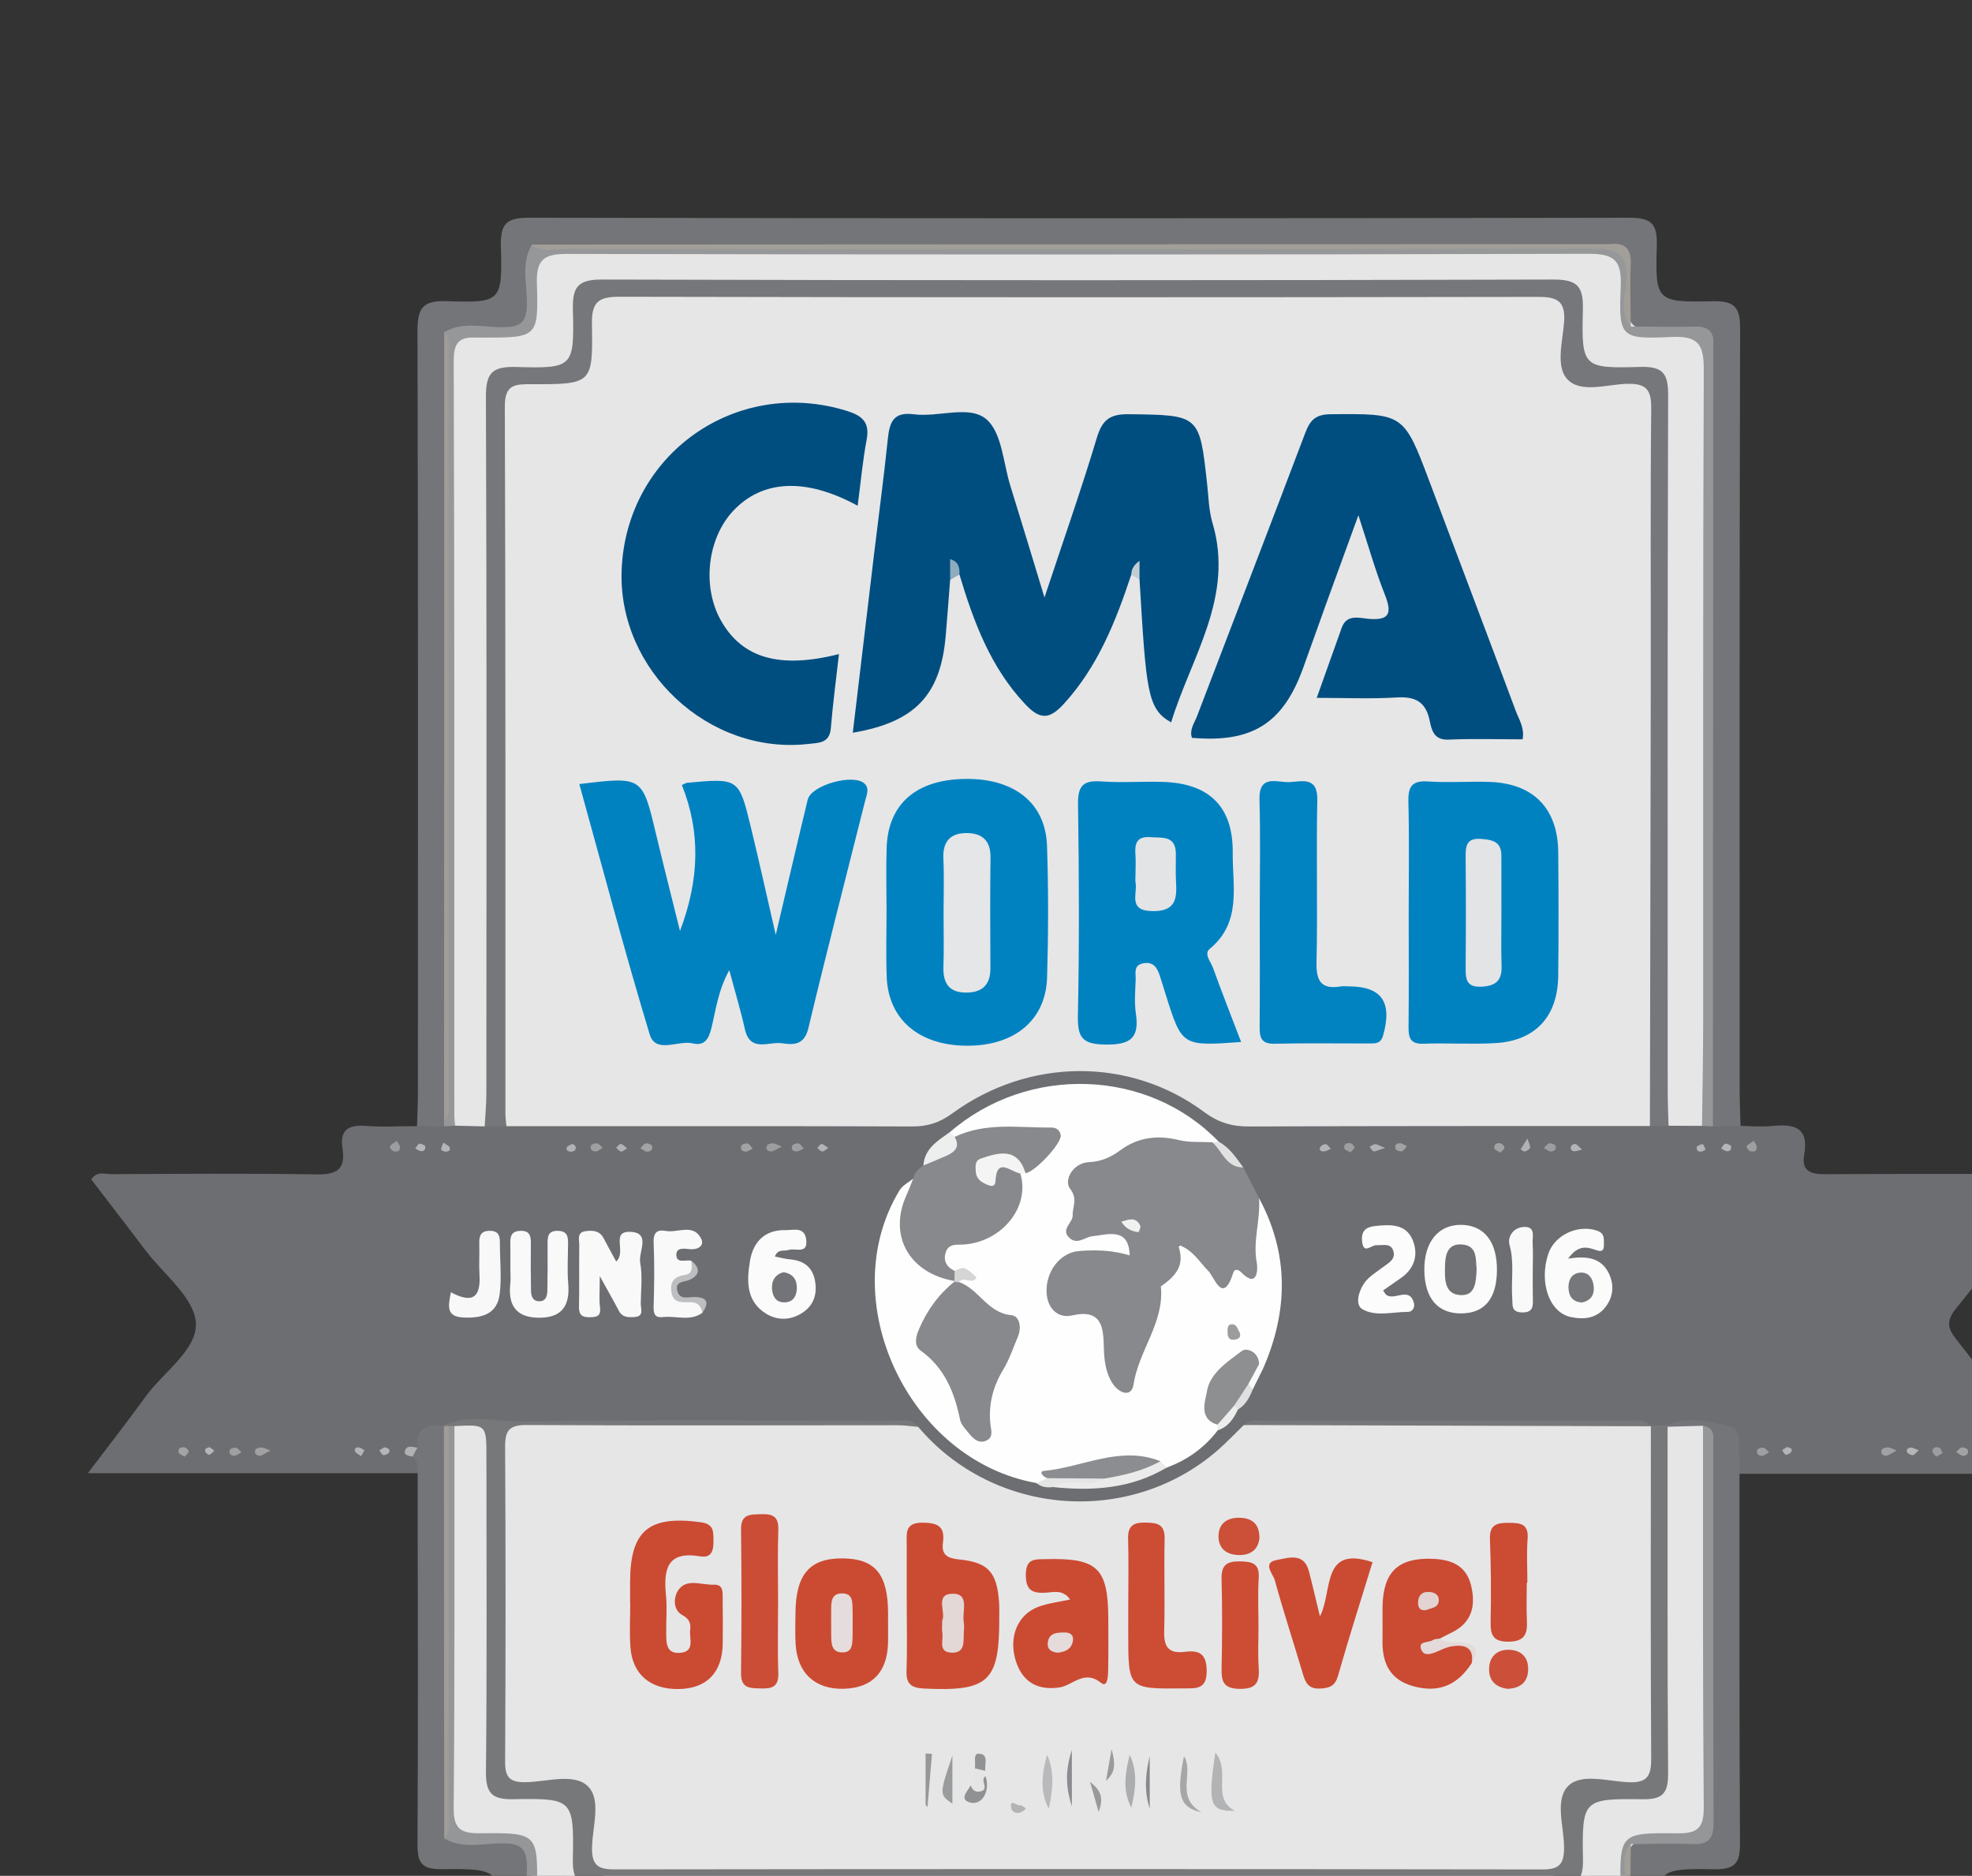<?xml version="1.0" encoding="utf-8"?>
<!-- Generator: Adobe Illustrator 16.0.0, SVG Export Plug-In . SVG Version: 6.00 Build 0)  -->
<!DOCTYPE svg PUBLIC "-//W3C//DTD SVG 1.1//EN" "http://www.w3.org/Graphics/SVG/1.1/DTD/svg11.dtd">
<svg version="1.1" id="cmaworld" xmlns="http://www.w3.org/2000/svg" xmlns:xlink="http://www.w3.org/1999/xlink" x="0px" y="0px"
	 width="275.463px" height="262px" viewBox="0 0 275.463 262" enable-background="new 0 0 275.463 262" xml:space="preserve">
<rect x="0" y="0" width="275.463" height="262" fill="#333333" stroke="none"/>
<g id="cmaworld_1_">
	<path fill="#6D6E71" d="M243.134,157.25c1.439,0.018,2.895,0.166,4.317,0.021c3.032-0.311,5.278,0.06,4.573,4.011
		c-0.424,2.368,0.983,2.729,2.985,2.718c10.558-0.064,21.118-0.029,31.697-0.029c0.495,1.557-0.754,2.25-1.401,3.111
		c-3.97,5.273-7.93,10.557-12.08,15.684c-1.346,1.658-1.223,2.698,0.027,4.279c4.68,5.917,9.219,11.944,14.479,18.805
		c-15.443,0-30.097,0-44.746,0c-0.555-0.318-0.813-0.839-0.983-1.423c-1.396-4.782-1.957-5.183-6.823-4.934
		c-0.72,0.037-1.408,0.21-2.111,0.351c-0.793,0.219-1.59,0.26-2.4,0.154c-0.43-0.05-0.852-0.124-1.273-0.193
		c-1.408-0.377-2.846-0.312-4.277-0.312c-15.053,0.001-30.104,0.003-45.156-0.002c-1.674,0-3.354-0.085-4.923,0.634
		c-1.499,0.561-2.603,1.66-3.754,2.714c-11.718,10.711-29.982,10.613-41.487-0.217c-0.959-0.905-1.87-1.86-3.09-2.435
		c-1.457-0.735-3.017-0.701-4.583-0.699c-15.96,0.01-31.92-0.086-47.878,0.074c-3.696,0.035-7.396-0.123-11.079,0.069
		c-1.523,0.46-3.234,0.593-4.121,2.238c-0.384,0.526-0.495,1.098-0.254,1.726c0.215,0.797,0.309,1.568-0.448,2.16
		c-15.092,0-30.184,0-46.072,0c2.954-3.902,5.564-7.234,8.043-10.667c2.506-3.464,7.292-6.596,7.043-10.354
		c-0.23-3.506-4.505-6.754-7.029-10.092c-2.519-3.334-5.073-6.639-7.588-9.924c0.837-1.22,1.886-0.722,2.742-0.725
		c9.587-0.043,19.175-0.123,28.761,0.033c2.785,0.045,4.061-0.708,3.602-3.59c-0.407-2.551,0.745-3.379,3.223-3.185
		c2.383,0.187,4.791,0.034,7.188,0.033c1.008-0.84,2.156-1.202,3.463-1.024c0.611,0.014,1.222,0.014,1.833-0.006
		c1.421-0.219,2.843-0.142,4.267-0.015c1.04-0.175,2.083-0.068,3.126-0.068c3.094-0.819,6.214-0.147,9.318-0.151
		c14.994-0.026,29.988-0.049,44.981,0.016c2.981,0.014,5.532-0.689,8.09-2.328c11.583-7.417,23.328-7.176,34.868,0.064
		c2.594,1.627,5.133,2.279,8.092,2.26c16.792-0.116,33.584,0.117,50.377-0.139c1.201-0.02,2.398,0.002,3.574,0.278
		c0.839,0.056,1.684-0.019,2.521,0.066c1.646-0.168,3.291-0.226,4.938,0.011c0.62,0.021,1.243,0.021,1.865,0.005
		C240.918,156.02,242.065,156.486,243.134,157.25z"/>
	<path fill="#747578" d="M243.134,157.25c-1.285,0.025-2.574,0.053-3.861,0.077c-1.465-1.621-1.018-3.627-1.019-5.499
		c-0.024-33.075-0.019-66.149-0.021-99.225c0-5.792-0.084-5.849-5.752-5.933c-1.649-0.024-3.383,0.309-4.871-0.781
		c-1.525-2.171-0.819-4.654-0.871-6.997c-0.057-2.548-1.077-3.817-3.67-3.736c-0.961,0.031-1.922-0.003-2.881-0.003
		c-46.457,0-92.916-0.003-139.372,0.009c-1.67,0-3.368-0.23-4.982,0.389c-1.965,1.397-1.182,3.483-1.225,5.292
		c-0.13,5.496-0.384,5.742-5.979,5.871c-1.798,0.041-3.902-0.776-5.233,1.293c-0.557,1.645-0.336,3.336-0.337,5.004
		c-0.013,32.581-0.006,65.162-0.018,97.744c0,1.79,0.168,3.595-0.251,5.37c-0.189,0.438-0.443,0.837-0.761,1.191
		c-1.259-0.008-2.518-0.019-3.777-0.025c0.043-1.561,0.124-3.12,0.124-4.68c0.007-35.43,0.043-70.862-0.059-106.293
		c-0.009-3.147,0.589-4.381,4.071-4.258c7.624,0.269,7.794,0.062,7.58-7.658c-0.088-3.175,0.777-3.999,3.975-3.993
		c51.166,0.106,102.332,0.105,153.498,0.003c3.131-0.006,4.096,0.69,3.994,3.938c-0.24,7.739-0.057,7.891,7.848,7.727
		c3.044-0.063,3.796,0.874,3.787,3.841c-0.098,35.551-0.065,71.103-0.06,106.655C243.012,154.132,243.091,155.691,243.134,157.25z"
		/>
	<path fill="#747578" d="M58.306,202.188c-0.317-2.853,1.395-3.282,3.652-3.062c0.168,0.16,0.336,0.319,0.506,0.478
		c0.857,1.57,0.569,3.287,0.573,4.946c0.024,15.367,0.006,30.737,0.023,46.104c0.001,1.549-0.213,3.129,0.41,4.617
		c0.963,1.47,2.484,1.166,3.879,1.191c7.093,0.137,7.087,0.13,7.238,7.395c0.029,1.395-0.276,2.928,1.31,3.795
		c1.405,0.507,2.859,0.342,4.291,0.342c46.9,0.009,93.802,0.009,140.702,0.004c5.709,0,5.75-0.068,5.826-5.876
		c0.021-1.54-0.234-3.136,0.643-4.562c2.063-1.807,4.582-1.057,6.89-1.033c2.923,0.025,4.042-1.07,4.028-4.025
		c-0.078-16.041-0.032-32.084-0.045-48.126c-0.002-1.183,0.146-2.42-0.797-3.374c-1.336-0.812-3.043-0.531-4.334-1.468
		c-0.115-0.154-0.229-0.312-0.344-0.47c2.898-1.293,5.762-0.608,8.651,0.082c1.407,0.338,1.479,1.314,1.493,2.429
		c0.021,1.424,0.056,2.848,0.084,4.272c0.008,17.16-0.032,34.324,0.07,51.487c0.018,2.663-0.49,3.793-3.508,3.745
		c-8.119-0.127-8.226,0.021-8.14,8.167c0.028,2.581-0.513,3.491-3.327,3.483c-51.609-0.088-103.219-0.08-154.829-0.015
		c-2.487,0.003-3.269-0.665-3.266-3.21c0.008-8.393-0.095-8.517-8.277-8.438c-2.744,0.025-3.404-0.812-3.388-3.467
		c0.103-17.283,0.032-34.565,0.018-51.85c0.03-0.854,0.105-1.718-0.719-2.304C57.225,202.693,57.795,202.456,58.306,202.188z"/>
	<path fill="#E6E6E7" d="M230.478,157.268c-18.666,0.01-37.332-0.011-55.998,0.067c-2.385,0.01-4.273-0.535-6.248-2.001
		c-10.396-7.723-24.525-7.632-35.211,0.177c-1.761,1.287-3.441,1.831-5.583,1.821c-16.423-0.064-32.846-0.035-49.268-0.037
		c-2.473,0-4.945-0.001-7.417-0.002c-1.501-1.366-1.508-3.191-1.509-5.002c-0.022-31.219-0.036-62.438,0.01-93.656
		c0.008-5.362,0.921-6.149,6.383-6.167c1.081-0.003,2.161-0.01,3.243-0.021c1.799-0.021,2.566-0.931,2.586-2.7
		c0.023-2.038-0.108-4.086,0.23-6.112c0.367-2.195,1.568-3.438,3.892-3.411c0.72,0.008,1.44-0.009,2.161-0.009
		c41.905,0,83.812-0.001,125.715,0.002c5.405,0.001,6.199,0.79,6.331,6.214c0.021,0.841,0.09,1.688,0.014,2.521
		c-0.248,2.69,1.017,3.669,3.606,3.53c10.037-0.54,8.29,1.666,8.301,8.64c0.043,30.378,0.022,60.756,0.003,91.135
		C231.716,154.002,232.197,155.924,230.478,157.268z"/>
	<path fill="#E6E6E7" d="M128.262,199.293c10.562,12.479,29.554,13.959,41.858,3.24c1.265-1.102,2.416-2.33,3.619-3.499
		c3.208-0.515,6.436-0.214,9.652-0.224c14.467-0.041,28.936-0.03,43.401,0.002c1.28,0.004,2.632-0.394,3.845,0.396l-0.035-0.028
		c1.24,1.092,1.129,2.562,1.129,4.006c-0.002,13.936,0.018,27.866-0.01,41.801c-0.009,4.199-0.806,4.924-5.136,4.979
		c-0.36,0.004-0.722,0-1.081,0.001c-5.59,0.016-5.59,0.016-5.708,5.754c-0.118,5.733-0.86,6.497-6.424,6.497
		c-41.8,0.005-83.602,0.005-125.403,0.001c-5.643-0.001-6.37-0.729-6.483-6.42c-0.007-0.361-0.005-0.722-0.01-1.081
		c-0.064-4.728-0.064-4.728-4.901-4.75c-1.081-0.006-2.163-0.011-3.243-0.012c-2.311-0.003-3.519-1.24-3.899-3.431
		c-0.268-1.549-0.203-3.113-0.204-4.674c-0.006-12.131-0.009-24.265,0.001-36.396c0.001-1.438-0.076-2.887,0.292-4.301
		c0.359-1.379,0.985-2.377,2.673-2.372c18.498,0.053,36.996-0.066,55.493,0.087C127.885,198.872,128.074,199.143,128.262,199.293z"
		/>
	<path fill="#E6E6E7" d="M67.702,157.322c-1.377-0.031-2.754-0.064-4.131-0.098c-1.154-1.039-0.849-2.438-0.85-3.725
		c-0.019-34.347-0.023-68.697-0.004-103.045c0.002-3.852,0.25-4.046,4.084-4.112c7.299-0.127,7.299-0.127,7.441-7.523
		c0.072-3.769,0.265-4.001,4.191-4.003c48.161-0.015,96.321-0.015,144.481,0.001c3.858,0.001,4.062,0.252,4.131,4.066
		c0.126,7.329,0.126,7.329,7.444,7.459c3.826,0.067,4.076,0.265,4.078,4.12c0.021,34.349,0.016,68.698-0.002,103.046
		c0,1.29,0.276,2.679-0.814,3.746c-1.559-0.009-3.115-0.016-4.672-0.024c-1.874-1.258-1.327-3.211-1.329-4.94
		c-0.024-31.463-0.019-62.927-0.021-94.392c0-5.419-0.002-5.419-5.246-5.431c-5.812-0.014-6.494-0.704-6.603-6.67
		c-0.017-0.961-0.053-1.922-0.032-2.882c0.043-2.032-1.041-2.777-2.935-2.703c-0.839,0.033-1.681,0.001-2.521,0.001
		c-42.515,0-85.024,0-127.538,0c-5.376,0-5.377,0.004-5.453,5.252c-0.017,1.201,0,2.402-0.199,3.593
		c-0.369,2.199-1.559,3.45-3.891,3.399c-0.24-0.005-0.48,0.004-0.721,0.006c-7.923,0.093-7.437-1.408-7.439,7.586
		c-0.011,30.263,0.005,60.526-0.02,90.79C69.136,153.084,69.527,155.461,67.702,157.322z"/>
	<path fill="#FEFEFE" d="M144.783,207.135c-17.919-3.148-28.442-25.633-19.113-40.906c0.409-0.67,1.246-1.078,1.884-1.607
		c0.725,0.697,0.644,1.607,0.23,2.293c-2.72,4.502,0.161,7.271,3.013,10.07c0.762,0.748,1.818,1.096,2.553,1.881
		c0.272,2.127-1.654,3.05-2.558,4.511c-1.613,2.604-1.942,4.836,0.811,6.873c1.633,1.207,2.285,3.021,2.709,4.935
		c0.336,1.514,0.664,3.049,2.748,4.336c0.166-4.539,1.667-8.338,3.587-12.014c0.717-1.371,0.166-2.461-1.278-3.223
		c-2.229-1.18-4.26-2.649-5.617-4.864c-0.251-0.585,1.15-2.161-0.979-1.62c-1.975-2.22-1.861-3.42,0.456-4.578
		c0.641-0.32,1.354-0.453,2.038-0.664c4.188-1.281,6.686-3.967,7.001-8.453c0.156-0.311,0.381-0.565,0.649-0.781
		c1.479-1.051,3.519-2.42,2.997-4.063c-0.537-1.688-2.975-0.745-4.564-0.794c-2.641-0.079-5.25,0.489-7.879,0.729
		c-0.537-0.146-0.952-0.383-0.81-1.051c10.972-9.506,27.754-8.908,37.605,1.344c-0.188,0.298-0.439,0.527-0.748,0.695
		c-0.439,0.191-0.934,0.422-1.381,0.318c-5.443-1.257-10.268,0.37-15,2.921c-1.402,0.757-2.607,1.202-2.062,3.078
		c0.102,0.343,0.188,0.729,0.087,1.063c-0.986,3.211-0.417,4.679,3.489,4.123c2.051-0.293,4.496,0.601,3.343,3.849
		c-1.843,1.024-3.771,0.088-5.659,0.252c-2.244,0.194-3.992,0.948-4.544,3.327c-0.417,1.801,0.128,2.971,2.156,3.373
		c4.61,0.918,4.81,1.209,5.437,6.011c0.169,1.295,0.18,2.647,1.57,4.048c1.719-4.304,3.719-8.253,4.538-12.673
		c0.534-1.343,1.698-2.292,2.188-3.698c1.112-3.225,1.94-3.328,4.502-0.915c1.053,0.992,1.434,3.013,3.961,1.786
		c1.705-0.824,2.106-1.48,2.301-3.244c0.238-2.156-0.887-4.734,1.431-6.451c4.229,7.854,4.06,15.808,0.547,23.836
		c-0.536,0.146-0.946-0.106-1.338-0.416c-2.776-0.328-5.536,2.203-5.444,5.054c0.034,1.049,0.232,2.086,0.688,3.056
		c0.062,0.339-0.024,0.641-0.238,0.906c-1.856,2.434-4.249,4.134-7.11,5.188c-0.514,0.312-0.979,0.041-1.451-0.113
		c-5.223-0.844-10.178,0.24-15.029,2.08C145.981,207.491,145.405,207.523,144.783,207.135z"/>
	<path fill="#76777A" d="M67.702,157.322c0.083-1.553,0.238-3.105,0.238-4.658c0.015-32.413,0.061-64.826-0.064-97.238
		c-0.013-3.318,0.875-4.263,4.185-4.17c8.014,0.225,8.161,0.057,7.967-7.978c-0.078-3.176,0.647-4.245,4.083-4.235
		c44.297,0.127,88.594,0.126,132.891,0.001c3.418-0.01,4.188,1.028,4.106,4.228c-0.191,8.02-0.045,8.205,8.011,7.976
		c3.319-0.095,3.909,1.033,3.899,4.071c-0.104,32.413-0.065,64.825-0.06,97.238c0,1.561,0.076,3.117,0.118,4.678
		c-0.867,0.012-1.735,0.021-2.604,0.033c0.041-20.658,0.09-41.316,0.12-61.977c0.019-12.732-0.069-25.467,0.062-38.198
		c0.026-2.67-0.671-3.562-3.41-3.484c-2.813,0.081-6.413,1.346-8.288-0.62c-1.696-1.782-0.665-5.298-0.473-8.004
		c0.219-3.038-1.038-3.525-3.721-3.52c-42.763,0.07-85.523,0.081-128.287-0.018c-3.054-0.006-3.838,0.907-3.788,3.86
		c0.144,8.321,0.018,8.367-8.422,8.354c-2.244-0.003-3.758-0.041-3.747,3.102c0.117,32.912,0.073,65.826,0.081,98.738
		c0,0.597,0.093,1.194,0.143,1.792C69.734,157.303,68.718,157.312,67.702,157.322z"/>
	<path fill="#77787A" d="M128.262,199.293c-0.955-0.081-1.909-0.23-2.863-0.23c-17.281,0-34.563,0.067-51.844-0.03
		c-2.46-0.015-3.009,0.791-2.997,3.071c0.083,14.642,0.081,29.281,0,43.924c-0.012,2.173,0.601,2.92,2.835,2.89
		c2.963-0.041,6.745-1.312,8.691,0.537c1.982,1.881,0.648,5.696,0.614,8.646c-0.028,2.438,0.869,3,3.148,2.996
		c43.204-0.055,86.409-0.058,129.613,0.008c2.415,0.004,3.022-0.787,3.021-3.096c-0.011-2.941-1.369-6.716,0.641-8.626
		c1.82-1.729,5.511-0.584,8.354-0.461c2.61,0.112,3.189-0.853,3.174-3.297c-0.097-15.481-0.045-30.963-0.043-46.445
		c0.718-0.038,1.438-0.075,2.151-0.114l0.181,0.209c1.31,1.341,1.267,3.062,1.271,4.736c0.038,13.932,0.062,27.861-0.008,41.79
		c-0.027,5.46-1.087,6.439-6.564,6.654c-4.826,0.188-4.826,0.188-4.941,5.228c-0.139,6.146-0.973,7.017-7.229,7.021
		c-43.231,0.022-86.464,0.026-129.697-0.004c-6.153-0.005-7.026-0.939-7.173-7.115c-0.119-4.976-0.143-4.998-5.064-5.122
		c-6.284-0.154-7.157-1.025-7.178-7.499c-0.043-13.21,0.01-26.42-0.033-39.63c-0.005-1.871,0.382-3.971-1.972-4.932
		c-0.426-0.133-0.848-0.279-1.267-0.437c-0.385-0.226-0.743-0.491-1.071-0.795c0,0-0.049-0.043-0.05-0.043
		c3.638-1.778,7.508-0.496,11.212-0.565c17.14-0.33,34.29-0.158,51.437-0.131C125.861,198.432,127.293,197.964,128.262,199.293z"/>
	<path fill="#959799" d="M237.752,157.257c0.058-4.92,0.158-9.838,0.16-14.757c0.015-30.254-0.047-60.508,0.082-90.761
		c0.017-3.486-0.623-4.857-4.479-4.676c-7.188,0.337-7.414,0.078-7.121-7.044c0.146-3.633-0.854-4.582-4.537-4.572
		c-47.541,0.135-95.083,0.121-142.625,0.02c-3.248-0.006-4.342,0.767-4.237,4.153c0.234,7.508,0.053,7.529-7.49,7.535
		c-2.186,0.001-4.141-0.43-4.128,3.107c0.125,35.175,0.08,70.352,0.088,105.527c0,0.479,0.068,0.956,0.105,1.436
		c-0.514,0.032-1.028,0.063-1.541,0.094c0-0.242,0.001-0.486,0.003-0.73c0.543-1.015,0.305-2.113,0.306-3.176
		c0.013-34.613,0.013-69.225,0.001-103.836c-0.001-1.062,0.221-2.16-0.288-3.184c2.682-1.572,5.608-0.625,8.405-0.689
		c2.332-0.054,3.097-0.795,3.148-3.139c0.062-2.798-0.882-5.723,0.69-8.404c1.391,0.569,2.849,0.278,4.271,0.279
		c48.247,0.018,96.495,0.014,144.741,0.016c4.086,0,4.012,0.008,4.125,4.047c0.067,2.365-0.514,4.773,0.365,7.097
		c3.001,0.013,6.005,0.087,9.003,0.018c1.862-0.043,2.675,0.731,2.522,2.565c-0.021,0.239,0.002,0.48,0.002,0.72
		c-0.021,36.143-0.036,72.286-0.055,108.427C238.767,157.305,238.259,157.279,237.752,157.257z"/>
	<path fill="#88898C" d="M175.875,167.348c0.215,3.028-0.908,5.998-0.31,9.082c0.123,0.635,0.188,3.682-2.189,1.271
		c-0.33-0.333-0.886-0.607-1.104,0.07c-1.469,4.6-2.662,0.545-3.49-0.265c-1.243-1.209-2.039-2.88-4.246-3.675
		c1.15,2.994-0.469,4.493-2.383,5.846c-3.062,0.17-4.107-1.679-4.35-4.338c-0.101-3.999-3.119-2.895-5.212-2.673
		c-1.06,0.112-2.091,1.241-3.194,0.237c-1.319-1.2,0.496-2.105,0.445-3.188c-0.054-1.194,0.768-2.19-0.371-3.698
		c-0.904-1.199,0.42-3.595,2.633-3.697c1.787-0.084,3.095-0.717,4.481-1.728c2.425-1.766,5.161-2.083,8.117-1.354
		c1.478,0.364,3.08,0.217,4.628,0.302c1.697,0.854,2.664,2.617,4.333,3.511C174.401,164.482,175.142,165.916,175.875,167.348z"/>
	<path fill="#88898C" d="M133.354,158.79c4.359-2.082,9.002-1.265,13.558-1.301c0.604-0.005,1.132,0.337,1.256,1.054
		c0.188,1.085-3.533,5.119-4.91,5.312c-1.582-1.225-3.139-2.644-5.425-0.285c1.924-1.148,3.499-1.705,4.688,0.318
		c1.404,4.518-2.361,9.418-7.693,9.92c-1.064,0.099-2.272-0.231-2.714,1.09c-0.389,1.16,0.101,2.082,1.237,2.605
		c0.397,0.284,0.424,0.672,0.315,1.102c-0.084,0.107-0.169,0.221-0.255,0.328c-6.389-1.063-9.365-6.328-6.792-11.998
		c0.343-0.76,0.626-1.545,0.937-2.315c0.195-0.834,0.748-1.386,1.432-1.835C129.933,160.896,132.187,160.436,133.354,158.79z"/>
	<path fill="#F9F9FA" d="M86.074,176.199c1.483-1.336-0.802-4.236,1.934-4.15c2.994,0.092,1.145,2.801,1.416,4.272
		c0.341,1.858,0.108,3.825,0.08,5.747c-0.011,0.736,0.519,1.8-0.895,1.882c-0.849,0.048-1.675,0.063-2.164-0.873
		c-0.706-1.353-1.466-2.675-2.663-4.843c0,2.095-0.114,3.242,0.03,4.354c0.163,1.251-0.467,1.375-1.432,1.389
		c-1.008,0.013-1.526-0.273-1.503-1.416c0.061-2.879,0-5.763,0.041-8.643c0.01-0.75-0.395-1.809,0.908-1.968
		c0.981-0.121,1.932-0.072,2.483,0.976C84.856,173.971,85.426,175.001,86.074,176.199z"/>
	<path fill="#FBFBFB" d="M209.104,177.338c-0.002,3.996-1.703,6.085-4.979,6.107c-3.281,0.021-5.103-2.092-5.163-5.996
		c-0.062-3.973,1.971-6.45,5.225-6.373C207.323,171.15,209.106,173.421,209.104,177.338z"/>
	<path fill="#FBFBFB" d="M108.244,175.5c0.734,0.143,1.438,0.34,2.154,0.402c1.916,0.168,3.134,1.123,3.457,3.039
		c0.304,1.798-0.174,3.363-1.755,4.403c-1.654,1.091-3.498,1.125-5.109,0.122c-2.816-1.756-2.688-4.646-2.219-7.406
		c0.451-2.652,2.097-4.312,4.96-4.25c1.079,0.021,2.63-0.514,2.877,1.279c0.302,2.18-1.532,1.167-2.456,1.496
		C109.536,174.809,108.663,174.357,108.244,175.5z"/>
	<path fill="#FBFBFB" d="M219.053,175.794c2.539-0.414,4.562-0.134,5.63,1.955c0.797,1.562,0.745,3.283-0.39,4.767
		c-1.263,1.655-3.062,1.823-4.894,1.428c-2.992-0.646-4.438-4.825-3.127-8.805c0.877-2.652,4.119-4.137,6.762-3.27
		c1.174,0.385,0.988,1.17,1.01,1.966c0.03,1.271-0.771,0.865-1.424,0.651C221.392,174.084,220.274,174.062,219.053,175.794z"/>
	<path fill="#F9F9F9" d="M71.293,177.182c0.001-1.199,0.02-2.398-0.005-3.6c-0.02-0.951,0.184-1.605,1.339-1.668
		c1.4-0.073,1.541,0.729,1.527,1.814c-0.028,2.16-0.014,4.319,0.02,6.479c0.011,0.736,0.174,1.51,1.111,1.542
		c0.947,0.03,1.162-0.729,1.176-1.476c0.04-2.156,0.043-4.317,0.029-6.479c-0.007-1.031,0.016-1.918,1.454-1.884
		c1.433,0.037,1.412,0.962,1.406,1.965c-0.011,1.8-0.13,3.61,0.025,5.396c0.272,3.146-0.928,4.836-4.204,4.773
		c-3.121-0.061-4.207-1.788-3.89-4.71C71.359,178.629,71.292,177.902,71.293,177.182z"/>
	<path fill="#FCFCFC" d="M193.194,180.241c0.313,0.437,0.359,0.54,0.437,0.6c1.151,0.894,3.193-1.208,3.873,1.117
		c0.153,0.53-0.101,1.274-0.875,1.274c-2.124,0-4.446,0.69-6.298-0.362c-1.116-0.638-0.516-2.522,0.184-3.582
		c0.62-0.942,1.723-1.59,2.661-2.3c0.767-0.578,1.771-1.068,1.478-2.194c-0.332-1.264-1.491-0.819-2.404-0.879
		c-0.686-0.045-1.816,1.392-1.988-0.594c-0.121-1.388,0.528-1.937,1.795-2.077c2.092-0.232,4.308-0.348,5.262,1.918
		c0.85,2.016,0.312,3.999-1.646,5.354C194.896,179.051,194.123,179.594,193.194,180.241z"/>
	<path fill="#F9F9F9" d="M98.116,183.359c-1.726,1.248-3.684,0.377-5.523,0.597c-1.118,0.134-1.324-0.463-1.29-1.522
		c0.098-2.992,0.123-5.992,0.001-8.98c-0.057-1.418,0.632-1.729,1.701-1.531c1.646,0.303,3.744-1.031,4.871,0.942
		c0.59,1.03-0.199,1.696-1.492,1.604c-0.741-0.053-2.007-0.336-1.9,0.906c0.099,1.146,1.36,0.511,2.089,0.724
		c0.634,1.295,0.648,2.334-1.136,2.495c-1.06,0.099-1.426,0.657-1.359,1.655c0.077,1.157,0.875,1.191,1.757,1.26
		C96.985,181.596,98.796,180.98,98.116,183.359z"/>
	<path fill="#F8F8F8" d="M62.983,180.486c3.154,1.707,4.175,0.558,3.994-2.451c-0.085-1.432,0.017-2.875-0.028-4.311
		c-0.034-1.108,0.193-1.854,1.544-1.812c1.168,0.033,1.337,0.706,1.335,1.646c-0.006,2.395,0.262,4.816-0.027,7.174
		c-0.348,2.838-2.513,3.399-5.055,3.285C62.25,183.902,62.631,182.384,62.983,180.486z"/>
	<path fill="#77787A" d="M230.642,199.208c-18.969-0.058-37.936-0.116-56.9-0.173c0.892-0.848,2.012-0.617,3.062-0.617
		c16.837-0.007,33.673-0.007,50.509,0.014C228.459,198.434,229.738,198.068,230.642,199.208z"/>
	<path fill="#F9F9F9" d="M214.108,177.268c0,1.315-0.021,2.629,0.009,3.939c0.026,1.123,0.138,2.164-1.556,2.098
		c-1.502-0.059-1.248-1.037-1.319-1.974c-0.189-2.476,0.327-4.955-0.38-7.457c-0.316-1.108,0.511-2.407,1.936-2.505
		c1.785-0.12,1.229,1.374,1.291,2.32C214.169,174.878,214.108,176.076,214.108,177.268z"/>
	<path fill="#EBEBEC" d="M162.093,204.091c0.295,0.293,0.59,0.585,0.885,0.878c-4.947,2.963-10.346,3.312-15.899,2.729
		c0.125-1.72,1.512-1.536,2.603-1.615c1.398-0.103,2.805-0.076,4.152-0.542C156.575,205.016,159.25,204.066,162.093,204.091z"/>
	<path fill="#EDEEEE" d="M133.354,158.79c0.813,1.418-0.007,2.126-1.178,2.649c-1.053,0.47-2.125,0.896-3.19,1.345
		c0.167-2.386,2.003-3.45,3.676-4.646C132.894,158.355,133.124,158.574,133.354,158.79z"/>
	<path fill="#BDBEBF" d="M98.116,183.359c-0.163-0.909-0.599-1.452-1.626-1.479c-1.122-0.026-2.484,0.259-2.712-1.476
		c-0.192-1.471,0.481-2.131,1.919-2.342c1.129-0.168,0.942-1.146,0.876-1.97c1.252,0.985,1.221,1.974-0.206,2.64
		c-0.807,0.379-2.117,0.156-1.747,1.591c0.327,1.271,1.545,0.813,2.41,0.831C98.917,181.193,99.036,181.995,98.116,183.359z"/>
	<path fill="#E4E5E5" d="M154.258,206.512c-2.217,1.463-4.976-0.349-7.181,1.188c-0.837,0.104-1.625,0.014-2.293-0.563
		c0.502-0.227,1.005-0.453,1.507-0.682C148.954,205.484,151.616,204.611,154.258,206.512z"/>
	<path fill="#E1E1E2" d="M173.668,163.052c-2.412,0.024-2.927-2.295-4.333-3.511c0.312-0.02,0.623-0.04,0.936-0.059
		C171.787,160.307,172.685,161.72,173.668,163.052z"/>
	<path fill="#EDEDED" d="M170.089,199.78c-0.006-0.27-0.011-0.536-0.017-0.804c-0.198-1.629,0.558-2.606,2.085-3.062
		c0.516,0.104,1.002,0.236,0.766,0.953C172.317,198.171,171.544,199.307,170.089,199.78z"/>
	<path fill="#E0E0E0" d="M172.923,196.869c-0.17-0.188-0.341-0.375-0.511-0.562c-0.797-1.69,0.348-2.425,1.546-3.132
		c0.611-0.024,0.919,0.317,1.045,0.874C174.547,195.164,174.024,196.23,172.923,196.869z"/>
	<path fill="#FAFAFA" d="M175.003,194.049c-0.208-0.248-0.416-0.496-0.624-0.742c-0.317-1.371-0.362-2.592,1.499-2.787
		c0.184,0.222,0.363,0.441,0.544,0.662C175.949,192.139,175.478,193.093,175.003,194.049z"/>
	<path fill="#9C9D9F" d="M55.413,159.352c0.175,0.312,0.442,0.575,0.459,0.854c0.039,0.637-0.482,0.702-0.915,0.574
		c-0.225-0.066-0.547-0.494-0.495-0.653C54.539,159.889,54.904,159.742,55.413,159.352z"/>
	<path fill="#B5B6B7" d="M59.387,160.023c0.112,0.58-0.202,0.785-0.549,0.77c-0.284-0.016-0.557-0.255-0.834-0.395
		c0.195-0.229,0.358-0.602,0.593-0.652C58.845,159.689,59.162,159.936,59.387,160.023z"/>
	<path fill="#B5B6B7" d="M241.795,160.025c0.124,0.586-0.196,0.785-0.542,0.768c-0.286-0.016-0.561-0.256-0.838-0.396
		c0.193-0.229,0.357-0.6,0.593-0.65C241.257,159.691,241.573,159.936,241.795,160.025z"/>
	<path fill="#9E9FA0" d="M244.966,159.329c0.166,0.313,0.426,0.589,0.439,0.874c0.033,0.638-0.49,0.701-0.924,0.58
		c-0.226-0.063-0.549-0.497-0.498-0.65C244.065,159.891,244.428,159.743,244.966,159.329z"/>
	<path fill="#9E9FA0" d="M112.273,160.432c-0.441,0.176-0.728,0.39-1.013,0.387c-0.54-0.002-0.836-0.359-0.549-0.854
		c0.114-0.199,0.596-0.312,0.864-0.253C111.81,159.762,111.98,160.109,112.273,160.432z"/>
	<path fill="#9C9D9F" d="M109.209,160.158c-0.911,0.43-1.184,0.666-1.458,0.667c-0.505,0.001-0.866-0.32-0.615-0.839
		c0.097-0.199,0.564-0.311,0.856-0.299C108.292,159.697,108.584,159.902,109.209,160.158z"/>
	<path fill="#A2A3A4" d="M105.145,160.445c-0.429,0.183-0.714,0.412-0.992,0.402c-0.518-0.02-0.841-0.373-0.56-0.871
		c0.111-0.199,0.595-0.317,0.862-0.262C104.689,159.771,104.856,160.123,105.145,160.445z"/>
	<path fill="#A2A3A4" d="M89.442,160.355c0.331-0.299,0.534-0.627,0.774-0.658c0.273-0.035,0.758,0.123,0.841,0.326
		c0.217,0.535-0.185,0.838-0.672,0.834C90.121,160.855,89.858,160.588,89.442,160.355z"/>
	<path fill="#9E9FA0" d="M84.199,160.311c-0.413,0.237-0.666,0.496-0.931,0.513c-0.488,0.026-0.913-0.239-0.725-0.79
		c0.067-0.2,0.557-0.373,0.836-0.35C83.622,159.704,83.84,160.02,84.199,160.311z"/>
	<path fill="#9C9D9F" d="M215.646,160.331c0.338-0.294,0.543-0.615,0.782-0.646c0.274-0.031,0.759,0.129,0.841,0.328
		c0.213,0.537-0.189,0.827-0.681,0.813C216.319,160.82,216.062,160.562,215.646,160.331z"/>
	<path fill="#A2A3A4" d="M25.789,203.463c-0.349-0.23-0.773-0.357-0.833-0.581c-0.156-0.59,0.329-0.792,0.789-0.737
		c0.238,0.027,0.597,0.36,0.61,0.575C26.369,202.938,26.023,203.177,25.789,203.463z"/>
	<path fill="#A2A3A4" d="M209.604,160.992c-0.355-0.229-0.791-0.354-0.848-0.572c-0.146-0.57,0.312-0.811,0.784-0.747
		c0.242,0.032,0.586,0.361,0.617,0.593C210.187,160.461,209.833,160.711,209.604,160.992z"/>
	<path fill="#9E9FA0" d="M33.737,202.861c-0.447,0.223-0.722,0.469-0.997,0.469c-0.512,0-0.854-0.35-0.621-0.855
		c0.089-0.192,0.585-0.313,0.866-0.271C33.222,202.239,33.413,202.562,33.737,202.861z"/>
	<path fill="#A2A3A4" d="M196.539,160.073c-0.287,0.317-0.454,0.667-0.687,0.72c-0.269,0.061-0.752-0.052-0.862-0.246
		c-0.269-0.479-0.013-0.873,0.544-0.877C195.815,159.667,196.103,159.889,196.539,160.073z"/>
	<path fill="#A1A1A3" d="M37.79,202.604c-0.949,0.471-1.223,0.72-1.496,0.72c-0.523,0-0.834-0.371-0.605-0.865
		c0.09-0.192,0.563-0.295,0.858-0.288C36.85,202.176,37.149,202.367,37.79,202.604z"/>
	<path fill="#B5B6B7" d="M53.709,202.127c0.474,0.132,0.855,0.303,0.648,0.712c-0.113,0.222-0.553,0.433-0.802,0.39
		c-0.222-0.039-0.384-0.431-0.573-0.666C53.25,202.4,53.517,202.242,53.709,202.127z"/>
	<path fill="#9E9FA0" d="M188.646,160.958c-0.359-0.217-0.807-0.336-0.856-0.549c-0.142-0.567,0.317-0.808,0.789-0.747
		c0.245,0.031,0.589,0.352,0.628,0.586C189.235,160.434,188.874,160.686,188.646,160.958z"/>
	<path fill="#9E9FA0" d="M247.108,202.859c-0.445,0.224-0.723,0.472-0.998,0.472c-0.506,0-0.854-0.347-0.618-0.854
		c0.091-0.193,0.586-0.315,0.866-0.272C246.595,202.236,246.786,202.559,247.108,202.859z"/>
	<path fill="#A1A1A3" d="M264.938,202.591c-0.92,0.479-1.19,0.735-1.461,0.734c-0.506-0.003-0.851-0.353-0.608-0.857
		c0.094-0.198,0.562-0.308,0.856-0.303C264.022,202.169,264.321,202.361,264.938,202.591z"/>
	<path fill="#B5B6B7" d="M268.021,202.557c-0.369,0.321-0.582,0.657-0.819,0.676c-0.265,0.021-0.692-0.181-0.8-0.402
		c-0.197-0.413,0.197-0.645,0.543-0.646C267.231,202.182,267.522,202.376,268.021,202.557z"/>
	<path fill="#9C9D9F" d="M270.438,203.456c-0.205-0.298-0.537-0.56-0.512-0.774c0.074-0.558,0.568-0.66,0.997-0.464
		c0.218,0.101,0.302,0.488,0.443,0.745C271.091,203.109,270.812,203.257,270.438,203.456z"/>
	<path fill="#A2A3A4" d="M273.245,202.799c0.331-0.288,0.535-0.607,0.771-0.633c0.279-0.029,0.766,0.125,0.846,0.325
		c0.209,0.524-0.178,0.847-0.67,0.838C273.926,203.325,273.666,203.048,273.245,202.799z"/>
	<path fill="#B1B2B3" d="M193.478,160.331c-1.065,0.333-1.379,0.539-1.617,0.476c-0.226-0.063-0.369-0.412-0.549-0.635
		c0.258-0.131,0.521-0.365,0.777-0.363C192.394,159.812,192.694,160.021,193.478,160.331z"/>
	<path fill="#B1B2B3" d="M213.356,159.025c0.205,0.634,0.438,0.981,0.373,1.263c-0.056,0.233-0.438,0.453-0.721,0.542
		c-0.152,0.048-0.396-0.189-0.601-0.296C212.584,160.258,212.757,159.982,213.356,159.025z"/>
	<path fill="#B3B4B5" d="M221,160.572c-0.549,0.111-0.884,0.269-1.177,0.215c-0.389-0.072-0.539-0.434-0.311-0.776
		c0.103-0.149,0.453-0.288,0.594-0.222C220.385,159.922,220.593,160.199,221,160.572z"/>
	<path fill="#B3B4B5" d="M185.916,160.46c-0.466,0.179-0.744,0.366-1.024,0.369c-0.324,0.003-0.722-0.183-0.479-0.604
		c0.129-0.227,0.51-0.436,0.771-0.427C185.392,159.805,185.589,160.148,185.916,160.46z"/>
	<path fill="#B3B4B5" d="M237.021,160.131c0.222-0.097,0.53-0.35,0.802-0.312c0.174,0.023,0.286,0.477,0.43,0.733
		c-0.205,0.105-0.406,0.291-0.612,0.3C237.283,160.865,236.92,160.771,237.021,160.131z"/>
	<path fill="#B3B4B5" d="M115.708,160.328c-0.376,0.24-0.618,0.52-0.829,0.498c-0.255-0.026-0.485-0.305-0.726-0.475
		c0.201-0.203,0.394-0.559,0.604-0.567C115.004,159.773,115.266,160.059,115.708,160.328z"/>
	<path fill="#B1B2B3" d="M87.611,160.395c-0.389,0.211-0.655,0.478-0.873,0.439c-0.248-0.039-0.452-0.35-0.674-0.538
		c0.221-0.188,0.447-0.53,0.661-0.521C86.975,159.782,87.214,160.098,87.611,160.395z"/>
	<path fill="#B1B2B3" d="M79.8,160.861c-0.363-0.028-0.779-0.125-0.64-0.562c0.076-0.236,0.489-0.416,0.786-0.505
		c0.114-0.035,0.434,0.228,0.471,0.396C80.515,160.639,80.196,160.811,79.8,160.861z"/>
	<path fill="#B3B4B5" d="M61.928,159.577c0.405,0.304,0.801,0.446,0.89,0.696c0.162,0.455-0.255,0.599-0.618,0.578
		c-0.209-0.013-0.578-0.191-0.58-0.304C61.616,160.277,61.779,160.001,61.928,159.577z"/>
	<path fill="#B5B6B7" d="M29.298,202.124c0.161,0.124,0.403,0.312,0.646,0.499c-0.224,0.197-0.422,0.463-0.684,0.564
		c-0.124,0.047-0.448-0.179-0.542-0.354C28.495,202.421,28.77,202.229,29.298,202.124z"/>
	<path fill="#B3B4B5" d="M50.447,203.386c-0.365-0.268-0.709-0.396-0.832-0.637c-0.221-0.435,0.177-0.618,0.497-0.593
		c0.274,0.021,0.532,0.259,0.797,0.398C50.772,202.801,50.634,203.049,50.447,203.386z"/>
	<path fill="#B1B2B3" d="M58.306,202.188c-0.229,0.422-0.456,0.846-0.685,1.268c-0.491-0.146-1.298-0.161-1.029-0.898
		C56.872,201.781,57.688,202.145,58.306,202.188z"/>
	<path fill="#B3B4B5" d="M249.63,202.098c0.438,0.12,0.836,0.233,0.594,0.657c-0.13,0.228-0.516,0.442-0.768,0.423
		c-0.189-0.016-0.35-0.414-0.521-0.642C249.188,202.377,249.44,202.216,249.63,202.098z"/>
	<path fill="#A29E98" d="M227.799,45.597c-1.595-1.909-0.804-4.189-0.653-6.207c0.266-3.596-0.826-4.681-4.566-4.67
		c-47.926,0.132-95.849,0.093-143.773,0.063c-1.507-0.001-3.141,0.521-4.508-0.625c50.067-0.022,100.135-0.046,150.2-0.069
		c0.12,0,0.241,0.014,0.358-0.001c2.16-0.251,3.039,0.649,2.94,2.868C227.669,39.83,227.786,42.715,227.799,45.597z"/>
	<path fill="#A09C97" d="M62.053,46.39c1.039,1.121,0.635,2.509,0.636,3.787c0.021,34.21,0.021,68.422,0,102.634
		c0,1.274,0.405,2.668-0.656,3.775C62.04,119.854,62.046,83.123,62.053,46.39z"/>
	<path fill="#E6E6E7" d="M63.478,199.182c4.462-0.23,4.469-0.23,4.469,4.314c0.003,14.654,0.083,29.312-0.065,43.967
		c-0.03,3.012,0.839,3.883,3.837,3.832c8.312-0.143,8.459-0.007,8.3,8.419c-0.059,3.08,0.938,3.765,3.867,3.759
		c44.448-0.089,88.897-0.088,133.346,0c2.918,0.004,3.94-0.67,3.889-3.758c-0.146-8.379-0.003-8.523,8.354-8.414
		c2.993,0.041,3.558-1.04,3.537-3.736c-0.111-16.098-0.063-32.193-0.072-48.291c1.649-0.047,3.299-0.092,4.949-0.139
		c0.902,1.15,0.687,2.514,0.688,3.816c0.014,16.456,0.019,32.914,0.002,49.371c-0.003,4.312-0.164,4.443-4.438,4.488
		c-7.021,0.071-7.021,0.071-7.09,7.09c-0.044,4.322-0.125,4.438-4.478,4.438c-47.933,0.014-95.86,0.012-143.788,0.001
		c-4.487-0.002-4.504-0.059-4.543-4.733c-0.062-7.512,0.838-6.742-6.72-6.793c-4.769-0.03-4.805-0.045-4.808-4.84
		c-0.01-16.22-0.012-32.435,0.01-48.649C62.722,201.912,62.399,200.408,63.478,199.182z"/>
	<path fill="#949698" d="M63.478,199.182c-0.01,17.774,0.054,35.551-0.104,53.324c-0.026,3.02,1.055,3.57,3.741,3.543
		c7.895-0.081,8.038,0.021,7.889,7.826c-0.058,3.023,0.869,3.814,3.846,3.811c47.92-0.088,95.842-0.092,143.764,0.004
		c3.064,0.009,3.818-0.926,3.762-3.859c-0.15-7.748-0.02-7.863,7.904-7.771c2.758,0.028,3.732-0.652,3.711-3.597
		c-0.146-17.772-0.094-35.549-0.104-53.325c1.76,0.271,1.43,1.657,1.43,2.793c0.018,17.578-0.018,35.16,0.045,52.74
		c0.009,2.206-0.805,2.973-2.948,2.889c-2.865-0.113-5.74-0.01-8.608,0.004c-0.885,2.81-0.33,5.692-0.344,8.532
		c-0.009,2.058-0.693,2.854-2.711,2.625c-0.83-0.095-1.68-0.017-2.52-0.017c-47.889,0-95.776-0.002-143.666,0.016
		c-1.422,0.001-2.881-0.292-4.271,0.282c-1.573-2.683-0.627-5.606-0.69-8.405c-0.052-2.347-0.82-3.084-3.15-3.139
		c-2.798-0.064-5.725,0.885-8.406-0.691c0.565-1.263,0.285-2.596,0.288-3.892c0.021-16.604,0.006-33.212,0.031-49.815
		c0.001-1.289-0.326-2.631,0.331-3.871C62.958,199.184,63.218,199.182,63.478,199.182z"/>
	<path fill="#A29E98" d="M74.294,268.999c1.367-1.151,3.001-0.628,4.507-0.628c47.807-0.029,95.612-0.023,143.417-0.023
		c4.828,0,4.719-0.01,4.887-4.938c0.064-1.941-0.896-4.073,0.696-5.852c-0.015,3.002-0.095,6.004-0.019,9.004
		c0.046,1.877-0.74,2.66-2.569,2.502c-0.235-0.021-0.479,0.002-0.719,0.002C174.428,269.043,124.362,269.021,74.294,268.999z"/>
	<path fill="#A09C97" d="M62.697,199.186c0.003,17.938,0.014,35.873-0.009,53.812c-0.001,1.271,0.404,2.654-0.64,3.768
		c-0.012-19.197-0.026-38.396-0.04-57.596C62.239,199.152,62.468,199.157,62.697,199.186z"/>
	<path fill="#004E7F" d="M132.719,80.98c-0.206,2.631-0.388,5.264-0.621,7.893c-0.731,8.232-4.286,11.991-12.974,13.466
		c0.983-8.267,1.951-16.446,2.932-24.625c0.657-5.475,1.394-10.941,1.966-16.426c0.244-2.324,0.757-3.801,3.648-3.423
		c3.422,0.448,7.746-1.343,10.121,0.699c2.169,1.864,2.343,6.078,3.338,9.275c1.528,4.907,3.006,9.828,4.771,15.612
		c2.646-7.981,5.151-15.107,7.324-22.333c0.756-2.515,1.854-3.299,4.461-3.265c9.883,0.13,9.877,0.032,10.943,9.828
		c0.195,1.788,0.229,3.636,0.736,5.338c3.09,10.369-2.984,18.729-5.768,27.87c-3.354-1.841-3.481-4.392-4.42-19.942
		c-0.277-0.411-0.359-1.158-1.156-0.671c-2.168,6.51-4.652,12.815-9.405,18.023c-2.032,2.228-3.349,2.246-5.415,0.048
		c-4.857-5.169-7.203-11.519-9.178-18.099C132.757,79.012,133.196,80.814,132.719,80.98z"/>
	<path fill="#004E7F" d="M212.688,103.261c-3.435,0-6.904-0.108-10.364,0.041c-2.101,0.09-2.354-1.433-2.634-2.725
		c-0.565-2.621-2.056-3.316-4.6-3.162c-3.562,0.216-7.146,0.055-11.16,0.055c1.246-3.498,2.368-6.628,3.479-9.763
		c0.688-1.946,2.389-1.407,3.676-1.284c3.092,0.298,3.378-0.814,2.341-3.422c-1.318-3.323-2.281-6.788-3.676-11.031
		c-1.673,4.589-3.095,8.471-4.503,12.358c-1.101,3.037-2.161,6.088-3.271,9.122c-2.803,7.643-7.14,10.328-15.479,9.601
		c-0.383-1.151,0.349-2.064,0.715-3.027c5.033-13.191,10.119-26.362,15.118-39.566c0.667-1.766,1.43-2.587,3.542-2.604
		c10.224-0.085,10.21-0.164,13.849,9.512c4,10.64,8.041,21.265,12.008,31.917C212.178,100.484,212.983,101.635,212.688,103.261z"/>
	<path fill="#0082C1" d="M95.249,109.645c0.477-0.215,0.582-0.296,0.694-0.307c7.241-0.669,7.273-0.676,8.942,6.193
		c1.158,4.763,2.212,9.552,3.477,15.045c1.597-6.774,3.003-12.839,4.466-18.891c0.496-2.052,6.483-3.709,7.968-2.211
		c0.69,0.696,0.251,1.589,0.053,2.377c-2.652,10.577-5.39,21.133-7.925,31.738c-0.56,2.347-2.007,2.38-3.67,2.123
		c-1.847-0.289-4.468,1.362-5.214-2.011c-0.567-2.561-1.333-5.076-2.168-8.195c-1.572,2.854-1.869,5.526-2.494,8.076
		c-0.354,1.443-0.906,2.557-2.624,2.146c-2.025-0.485-5.159,1.527-6.005-1.27c-3.5-11.562-6.578-23.254-9.824-34.945
		c8.808-1.075,8.791-1.071,10.69,6.883c1.038,4.351,2.146,8.685,3.372,13.631C97.751,122.742,97.843,116.131,95.249,109.645z"/>
	<path fill="#004E7F" d="M119.805,70.636c-7.247-3.952-13.279-3.62-17.341,0.665c-3.681,3.881-4.441,10.686-1.722,15.432
		c2.978,5.203,8.163,6.714,16.449,4.623c-0.396,3.528-0.854,6.939-1.136,10.366c-0.174,2.119-1.737,2.023-3.105,2.181
		c-13.904,1.605-26.658-10.269-26.115-24.282c0.628-16.183,16.002-27.023,31.438-22.239c2.153,0.667,3.252,1.576,2.787,4.027
		C120.508,64.331,120.244,67.307,119.805,70.636z"/>
	<path fill="#0082C1" d="M173.369,145.534c-8.248,0.594-8.249,0.594-10.501-6.513c-0.29-0.914-0.561-1.834-0.859-2.744
		c-0.359-1.099-0.888-1.99-2.291-1.738c-1.433,0.257-1.048,1.398-1.078,2.281c-0.056,1.56-0.207,3.149,0.021,4.677
		c0.516,3.427-0.669,4.438-4.211,4.397c-3.264-0.037-3.944-0.961-3.881-4.047c0.203-9.84,0.164-19.688,0.018-29.529
		c-0.038-2.555,0.715-3.36,3.229-3.176c2.865,0.209,5.76-0.024,8.639,0.066c6.473,0.203,9.803,3.467,9.742,9.894
		c-0.047,4.657,1.287,9.715-3.205,13.415c-0.871,0.715,0.146,1.811,0.449,2.655C170.651,138.537,171.967,141.865,173.369,145.534z"
		/>
	<path fill="#0082C1" d="M196.776,127.534c0-5.159,0.09-10.319-0.043-15.475c-0.053-2.103,0.406-3.074,2.748-2.913
		c2.865,0.196,5.759-0.035,8.634,0.067c6.088,0.214,9.495,3.716,9.551,9.801c0.05,5.758,0.062,11.517-0.003,17.275
		c-0.062,5.664-3.167,9.061-8.729,9.398c-3.348,0.203-6.72-0.039-10.074,0.09c-1.902,0.074-2.123-0.86-2.105-2.408
		C196.815,138.092,196.778,132.812,196.776,127.534z"/>
	<path fill="#0082C1" d="M123.837,127.07c-0.002-2.881-0.079-5.767,0.014-8.645c0.199-6.155,4.147-9.564,11.033-9.634
		c6.805-0.07,11.166,3.359,11.37,9.342c0.208,6.118,0.19,12.253,0.011,18.372c-0.178,5.998-4.561,9.584-11.229,9.55
		c-6.667-0.035-10.958-3.676-11.176-9.617C123.745,133.318,123.839,130.193,123.837,127.07z"/>
	<path fill="#0182C1" d="M175.972,127.53c0-5.272,0.113-10.546-0.039-15.814c-0.107-3.676,2.5-2.383,4.227-2.478
		c1.742-0.095,3.921-0.804,3.85,2.5c-0.16,7.544,0.062,15.098-0.109,22.642c-0.061,2.658,0.652,3.851,3.392,3.392
		c0.351-0.059,0.718-0.008,1.077-0.008c4.643,0.004,6.141,2.197,4.839,6.838c-0.326,1.162-1.038,1.133-1.863,1.135
		c-4.433,0.014-8.866-0.064-13.297,0.043c-1.913,0.046-2.108-0.905-2.094-2.436C176.005,138.073,175.972,132.801,175.972,127.53z"/>
	<path fill="#8EABBF" d="M132.719,80.98c0-0.932,0-1.864,0-2.885c1.21,0.346,1.34,1.2,1.303,2.154
		C133.587,80.494,133.152,80.737,132.719,80.98z"/>
	<path fill="#C1CED6" d="M158.021,80.277c0.015-0.691,0.246-1.275,1.155-1.95c0,1.031,0,1.826,0,2.621
		C158.793,80.725,158.407,80.501,158.021,80.277z"/>
	<path fill="#CB4B32" d="M126.661,224.014c-0.001-2.75,0-5.5-0.001-8.252c0-1.539-0.333-3.103,2.191-3.091
		c2.105,0.011,3.186,0.494,2.868,2.783c-0.234,1.685,0.583,2.185,2.249,2.353c4.099,0.404,5.283,1.793,5.588,5.95
		c0.053,0.714,0.024,1.435,0.028,2.152c0.044,8.971-1.483,10.356-10.483,9.932c-1.858-0.088-2.532-0.646-2.469-2.5
		C126.738,230.234,126.662,227.123,126.661,224.014z"/>
	<path fill="#CB4A32" d="M88.016,223.864c0-0.962-0.002-1.923,0-2.884c0.008-7.222,2.623-9.357,9.877-8.366
		c1.778,0.243,1.751,1.2,1.771,2.456c0.021,1.324-0.15,2.596-1.859,2.304c-4.669-0.798-5.126,1.867-4.776,5.452
		c0.164,1.666,0.017,3.359,0.033,5.042c0.013,1.452-0.127,3.215,2.046,2.973c2.002-0.222,1.148-2.019,1.299-3.194
		c0.109-0.855-0.102-1.529-1.041-2.037c-1.502-0.811-1.203-2.639-0.64-3.483c1.163-1.749,3.275-0.724,4.979-0.794
		c1.432-0.062,1.229,1.189,1.242,2.113c0.027,2.044,0.034,4.084,0.006,6.128c-0.057,4.041-2.249,6.28-6.158,6.334
		c-3.991,0.053-6.484-2.074-6.74-5.917c-0.134-2.034-0.022-4.082-0.022-6.124C88.027,223.864,88.021,223.864,88.016,223.864z"/>
	<path fill="#CB4B32" d="M124.05,226.686c-0.001,0.953,0.025,1.91-0.006,2.865c-0.133,4.053-2.261,6.219-6.188,6.32
		c-4,0.104-6.489-2.188-6.72-6.257c-0.082-1.429-0.031-2.866-0.021-4.298c0.04-5.463,2.006-7.717,6.669-7.657
		c4.455,0.058,6.243,2.223,6.268,7.593C124.055,225.729,124.052,226.207,124.05,226.686z"/>
	<path fill="#CB4B32" d="M149.478,223.402c-0.992-1.436-2.316-1.017-3.428-0.949c-1.935,0.109-2.771-0.411-2.756-2.562
		c0.018-2.255,1.293-2.092,2.799-2.129c7.23-0.18,8.706,1.221,8.723,8.42c0.006,2.399,0.029,4.801-0.021,7.2
		c-0.016,0.732-0.092,2.382-0.98,1.67c-2.405-1.919-3.937,0.362-5.857,0.636c-2.987,0.427-5.141-0.731-6.078-3.75
		c-1.009-3.244,0.23-6.404,3.125-7.502C146.39,223.911,147.914,223.751,149.478,223.402z"/>
	<path fill="#CB4A32" d="M205.587,232.279c-2.062,3.185-4.71,4.197-8.188,3.229c-3.381-0.941-4.359-3.38-4.283-6.562
		c0.035-1.552-0.024-3.108,0.012-4.66c0.111-4.761,2.208-6.728,6.915-6.568c2.603,0.089,4.74,0.867,5.437,3.688
		c0.703,2.841,0.16,5.229-2.726,6.626c-0.539,0.26-1.065,0.541-1.601,0.812c0.35,1.877,1.82,0.853,2.691,0.879
		C205.824,229.781,206.048,230.72,205.587,232.279z"/>
	<path fill="#CB4B32" d="M184.377,225.749c1.837-3.492,0.128-9.976,7.349-7.558c-1.619,5.274-3.3,10.521-4.807,15.811
		c-0.42,1.48-1.164,1.775-2.54,1.837c-1.603,0.071-2.019-0.808-2.386-2.057c-1.296-4.37-2.719-8.702-3.93-13.095
		c-0.234-0.858-1.801-2.44,0.311-2.809c1.527-0.268,3.76-1.109,4.456,1.549C183.331,221.341,183.771,223.27,184.377,225.749z"/>
	<path fill="#CC4C34" d="M157.603,224.236c0.004-3.115,0.067-6.232-0.021-9.344c-0.051-1.771,0.734-2.257,2.368-2.233
		c1.616,0.021,2.78,0.144,2.733,2.256c-0.102,4.312,0.063,8.628-0.062,12.937c-0.062,2.168,0.634,3.147,2.854,2.86
		c1.971-0.255,3.062,0.194,3.082,2.636c0.021,2.65-1.455,2.453-3.219,2.471c-7.738,0.078-7.738,0.102-7.738-7.629
		C157.601,226.872,157.601,225.553,157.603,224.236z"/>
	<path fill="#CC4D35" d="M108.689,223.661c0,3.344-0.083,6.69,0.031,10.03c0.064,1.869-0.84,2.181-2.399,2.134
		c-1.512-0.048-2.833,0.061-2.807-2.142c0.08-6.688,0.081-13.377,0-20.063c-0.027-2.21,1.31-2.081,2.813-2.132
		c1.569-0.053,2.456,0.283,2.393,2.141C108.608,216.97,108.689,220.316,108.689,223.661z"/>
	<path fill="#CC4D34" d="M175.795,227.177c0.002,1.911-0.103,3.826,0.029,5.729c0.142,2.033-0.313,3.021-2.693,2.977
		c-2.222-0.043-2.528-1.011-2.489-2.845c0.086-4.177,0.104-8.354-0.007-12.527c-0.051-1.944,0.776-2.468,2.554-2.433
		c1.627,0.031,2.772,0.204,2.642,2.303C175.683,222.636,175.794,224.911,175.795,227.177z"/>
	<path fill="#CB4B33" d="M213.271,221.031c0,1.793-0.065,3.59,0.02,5.38c0.088,1.851-0.359,2.85-2.543,2.879
		c-2.198,0.031-2.562-0.926-2.525-2.806c0.075-3.823,0.057-7.653-0.098-11.478c-0.083-2.059,0.934-2.327,2.615-2.312
		c1.604,0.018,2.812,0.08,2.646,2.238c-0.157,2.021-0.032,4.062-0.032,6.097C213.324,221.031,213.298,221.031,213.271,221.031z"/>
	<path fill="#CC5039" d="M210.624,235.886c-1.689-0.22-2.646-1.134-2.617-2.808c0.032-1.695,1.098-2.669,2.712-2.655
		c1.798,0.019,2.861,1.075,2.737,2.962C213.341,235.115,212.19,235.789,210.624,235.886z"/>
	<path fill="#CC4F37" d="M175.926,214.848c-0.194,1.623-1.243,2.375-2.905,2.344c-1.683-0.031-2.812-0.918-2.812-2.59
		c0.001-1.903,1.311-2.705,3.12-2.611C175.017,212.075,175.947,212.977,175.926,214.848z"/>
	<path fill="#B2B3B5" d="M169.769,244.786c2.24,2.677-0.651,6.309,2.717,8.131C168.997,252.986,168.685,252.059,169.769,244.786z"/>
	<path fill="#9A9B9D" d="M133.038,245.191c0,2.227,0,4.451,0,6.728C131.199,250.641,131.199,250.641,133.038,245.191z"/>
	<path fill="#B9B9BB" d="M146.259,245.068c1.12,2.508,0.772,5.026,0.248,7.557C145.173,250.156,145.585,247.613,146.259,245.068z"/>
	<path fill="#ACADAF" d="M158.034,252.469c-1.279-2.391-0.85-4.88-0.227-7.381C158.938,247.486,158.63,249.97,158.034,252.469z"/>
	<path fill="#E4DAD9" d="M205.587,232.279c0.322-2.229-0.995-2.604-2.748-2.346c-0.664,0.097-1.307,0.398-1.932,0.674
		c-0.883,0.387-1.997,0.834-2.396-0.254c-0.436-1.191,1.037-0.883,1.633-1.275c0.271-0.18,0.67-0.162,1.013-0.232
		c0.921,0.788,2.042,0.456,3.086,0.547C206.356,229.578,206.599,230.639,205.587,232.279z"/>
	<path fill="#A5A6A8" d="M167.838,253.123c-3.133-0.693-3.524-2.425-2.452-7.838C166.858,247.643,164.069,250.97,167.838,253.123z"
		/>
	<path fill="#97979A" d="M129.293,252.081c0-2.39,0-4.78,0-7.17c0.298,0.017,0.597,0.034,0.894,0.05
		c-0.209,2.482-0.419,4.966-0.629,7.449C129.471,252.3,129.382,252.189,129.293,252.081z"/>
	<path fill="#8B8C8F" d="M149.726,252.316c-0.716-2.319-1.078-4.648,0-7.879C149.726,247.643,149.726,249.979,149.726,252.316z"/>
	<path fill="#909193" d="M137.665,248.083c0.713,2.065-0.507,4.21-2.255,3.646c-1.434-0.463-0.24-1.578,0.194-2.367
		C136.753,249.68,136.507,247.749,137.665,248.083z"/>
	<path fill="#88898C" d="M160.603,245.312c0,2.434,0,4.867,0,7.301C159.79,250.146,160.017,247.669,160.603,245.312z"/>
	<path fill="#E5E5E6" d="M137.665,248.083c-0.881,0.487,0.693,1.916-0.81,2.144c-0.642,0.1-1.06-0.246-1.253-0.86
		c0.434-0.736,0.705-1.511,0.577-2.38c0.762-1.061,1.021-0.004,1.448,0.347C137.64,247.582,137.652,247.832,137.665,248.083z"/>
	<path fill="#99999B" d="M153.464,253.073c-0.545-1.91-0.873-3.062-1.201-4.212C153.329,249.766,154.392,250.672,153.464,253.073z"
		/>
	<path fill="#9A9A9D" d="M155.274,244.307c0.574,2.147,0.537,3.219-0.782,4.422C154.742,247.32,154.925,246.294,155.274,244.307z"/>
	<path fill="#919294" d="M137.628,247.331c-0.483-0.118-0.966-0.233-1.448-0.349c0.139-0.726-0.291-2.069,0.511-2.051
		C138.188,244.966,137.513,246.423,137.628,247.331z"/>
	<path fill="#B3B3B5" d="M143.312,252.581c-0.832,0.983-1.896,0.67-2.043-0.006c-0.324-1.503,0.809-0.298,1.254-0.421
		C142.716,252.102,143.007,252.405,143.312,252.581z"/>
	<path fill="#88898C" d="M157.808,175.34c1.281,1.613,2.346,3.444,4.349,4.338c0.516,5.034-3.093,8.93-3.812,13.678
		c-0.289,1.928-2.063,1.183-2.89-0.064c-1.006-1.518-1.222-3.288-1.265-5.134c-0.062-2.761-0.258-5.392-4.457-4.429
		c-1.891,0.434-3.411-0.914-3.535-3.137c-0.165-2.943,1.842-5.638,4.506-5.859C153.089,174.532,155.481,174.629,157.808,175.34z"/>
	<path fill="#88898C" d="M133.951,179.07c2.784,0.943,3.966,4.312,7.312,4.619c1.197,0.11,1.457,1.758,0.91,3.039
		c-0.656,1.537-1.181,3.155-2.039,4.571c-1.417,2.336-2.047,4.778-1.805,7.484c0.08,0.899,0.561,2.043-0.692,2.479
		c-1.08,0.377-1.794-0.471-2.408-1.203c-0.457-0.545-0.997-1.154-1.13-1.812c-0.779-3.812-2.162-7.203-5.48-9.599
		c-0.966-0.694-0.724-1.887-0.259-2.979c1.137-2.668,2.781-4.932,5.049-6.738l-0.083,0.047
		C133.6,178.553,133.808,178.582,133.951,179.07z"/>
	<path fill="#8E8F91" d="M175.878,190.52c-0.499,0.931-0.999,1.858-1.499,2.787c-0.653,1-1.312,2-1.967,3
		c-0.78,0.892-1.562,1.78-2.34,2.672c-2.744-0.77-1.666-3.472-1.48-4.644c0.401-2.53,2.884-4.155,4.908-5.661
		C174.17,188.176,175.866,188.852,175.878,190.52z"/>
	<path fill="#8C8D90" d="M154.258,206.512c-2.653-0.02-5.312-0.039-7.968-0.059c-0.594-0.194-1.257-0.941-0.422-1.02
		c5.4-0.502,10.607-3.586,16.226-1.345C159.649,205.445,156.979,206.062,154.258,206.512z"/>
	<path fill="#F4F4F4" d="M142.521,163.889c-1.324-0.174-3.295-2.408-3.468,1.094c-0.032,0.649-0.407,0.77-0.963,0.556
		c-0.93-0.354-1.726-0.785-1.795-1.97c-0.044-0.758-0.111-1.479,0.756-1.771c2.575-0.869,5.106-1.539,6.207,2.061
		C143.012,163.865,142.767,163.877,142.521,163.889z"/>
	<path fill="#D5D5D6" d="M133.951,179.07l-0.321,0.021l-0.304-0.11c0.008-0.489,0.015-0.981,0.023-1.476
		c1.348-0.634,1.348-0.634,3.062,0.89C135.852,179.566,134.565,178.146,133.951,179.07z"/>
	<path fill="#9B9C9E" d="M173.176,186.114c0.233,0.735-0.235,0.916-0.702,0.993c-0.832,0.14-1.004-0.445-1-1.084
		c0-0.448-0.037-1.058,0.606-1.062C172.815,184.954,172.886,185.716,173.176,186.114z"/>
	<path fill="#F1F1F1" d="M156.632,170.63c1.084-0.319,2.044-0.708,2.646,0.558c0.105,0.226-0.205,0.912-0.262,0.905
		C158.089,171.975,157.26,171.634,156.632,170.63z"/>
	<path fill="#717275" d="M206.269,177.227c-0.095,1.824-0.145,3.756-2.234,3.66c-2.239-0.102-2.221-2.152-2.194-3.854
		c0.022-1.631,0.259-3.397,2.423-3.215C206.435,174.003,206.101,175.953,206.269,177.227z"/>
	<path fill="#737477" d="M109.451,177.689c1.376,0.209,1.894,1.119,1.855,2.279c-0.033,0.99-0.449,1.889-1.677,1.93
		c-1.233,0.039-1.698-0.826-1.783-1.822C107.748,178.91,108.251,178.003,109.451,177.689z"/>
	<path fill="#76777A" d="M220.952,181.921c-1.315-0.101-1.831-0.896-1.854-2.101c-0.021-1.055,0.45-1.911,1.498-2.057
		c1.297-0.182,1.902,0.775,2.024,1.9C222.749,180.84,222.201,181.686,220.952,181.921z"/>
	<path fill="#E2E4E6" d="M158.615,122.188c0.001-0.955,0.057-1.915-0.013-2.865c-0.108-1.536,0.203-2.537,2.09-2.398
		c1.668,0.123,3.535-0.263,3.56,2.309c0.013,1.313-0.052,2.63,0.024,3.939c0.146,2.4-0.073,4.134-3.312,4.082
		c-3.445-0.055-2.055-2.399-2.34-3.994C158.562,122.914,158.615,122.546,158.615,122.188z"/>
	<path fill="#E2E4E6" d="M209.728,127.417c0.004,2.52-0.057,5.042,0.021,7.56c0.062,2.004-0.843,2.73-2.791,2.834
		c-2.174,0.114-2.241-1.103-2.228-2.701c0.045-5.159,0.047-10.32-0.002-15.48c-0.015-1.516,0.17-2.598,2.092-2.463
		c1.572,0.11,2.908,0.325,2.902,2.332C209.714,122.136,209.72,124.776,209.728,127.417z"/>
	<path fill="#E5E6E7" d="M131.804,127.491c0-2.517,0.094-5.039-0.028-7.551c-0.119-2.457,1.025-3.631,3.357-3.587
		c2.113,0.041,3.259,1.115,3.228,3.405c-0.068,5.154-0.041,10.31-0.014,15.465c0.01,2.211-1.024,3.354-3.232,3.409
		c-2.459,0.063-3.412-1.213-3.33-3.588C131.87,132.529,131.804,130.009,131.804,127.491z"/>
	<path fill="#E4D8D7" d="M131.615,226.327c0.562-1.076-1.092-3.679,1.408-3.731c2.512-0.055,1.322,2.506,1.602,3.971
		c0.088,0.459,0.037,0.951,0.007,1.43c-0.078,1.261,0.25,2.931-1.754,2.824c-1.904-0.096-1.05-1.762-1.248-2.791
		C131.542,227.566,131.615,227.077,131.615,226.327z"/>
	<path fill="#E5DDDD" d="M119.101,226.921c-0.003,0.597,0.022,1.192-0.009,1.785c-0.049,0.953-0.013,2.054-1.359,2.085
		c-1.516,0.034-1.61-1.114-1.624-2.238c-0.014-1.188-0.007-2.383-0.006-3.572c0-1.092-0.047-2.373,1.412-2.431
		c1.792-0.069,1.525,1.433,1.584,2.583C119.129,225.729,119.104,226.326,119.101,226.921z"/>
	<path fill="#E4DBDA" d="M147.772,230.83c-0.91-0.068-1.49-0.477-1.418-1.324c0.125-1.458,1.278-1.488,2.371-1.501
		c0.901-0.009,1.327,0.479,1.115,1.343C149.575,230.438,148.674,230.725,147.772,230.83z"/>
	<path fill="#E3D3D1" d="M199.271,224.866c-0.879,0.175-1.17-0.304-1.186-0.95c-0.021-0.954,0.438-1.596,1.458-1.575
		c0.744,0.015,1.469,0.322,1.438,1.183C200.944,224.598,199.894,224.575,199.271,224.866z"/>
</g>
</svg>

